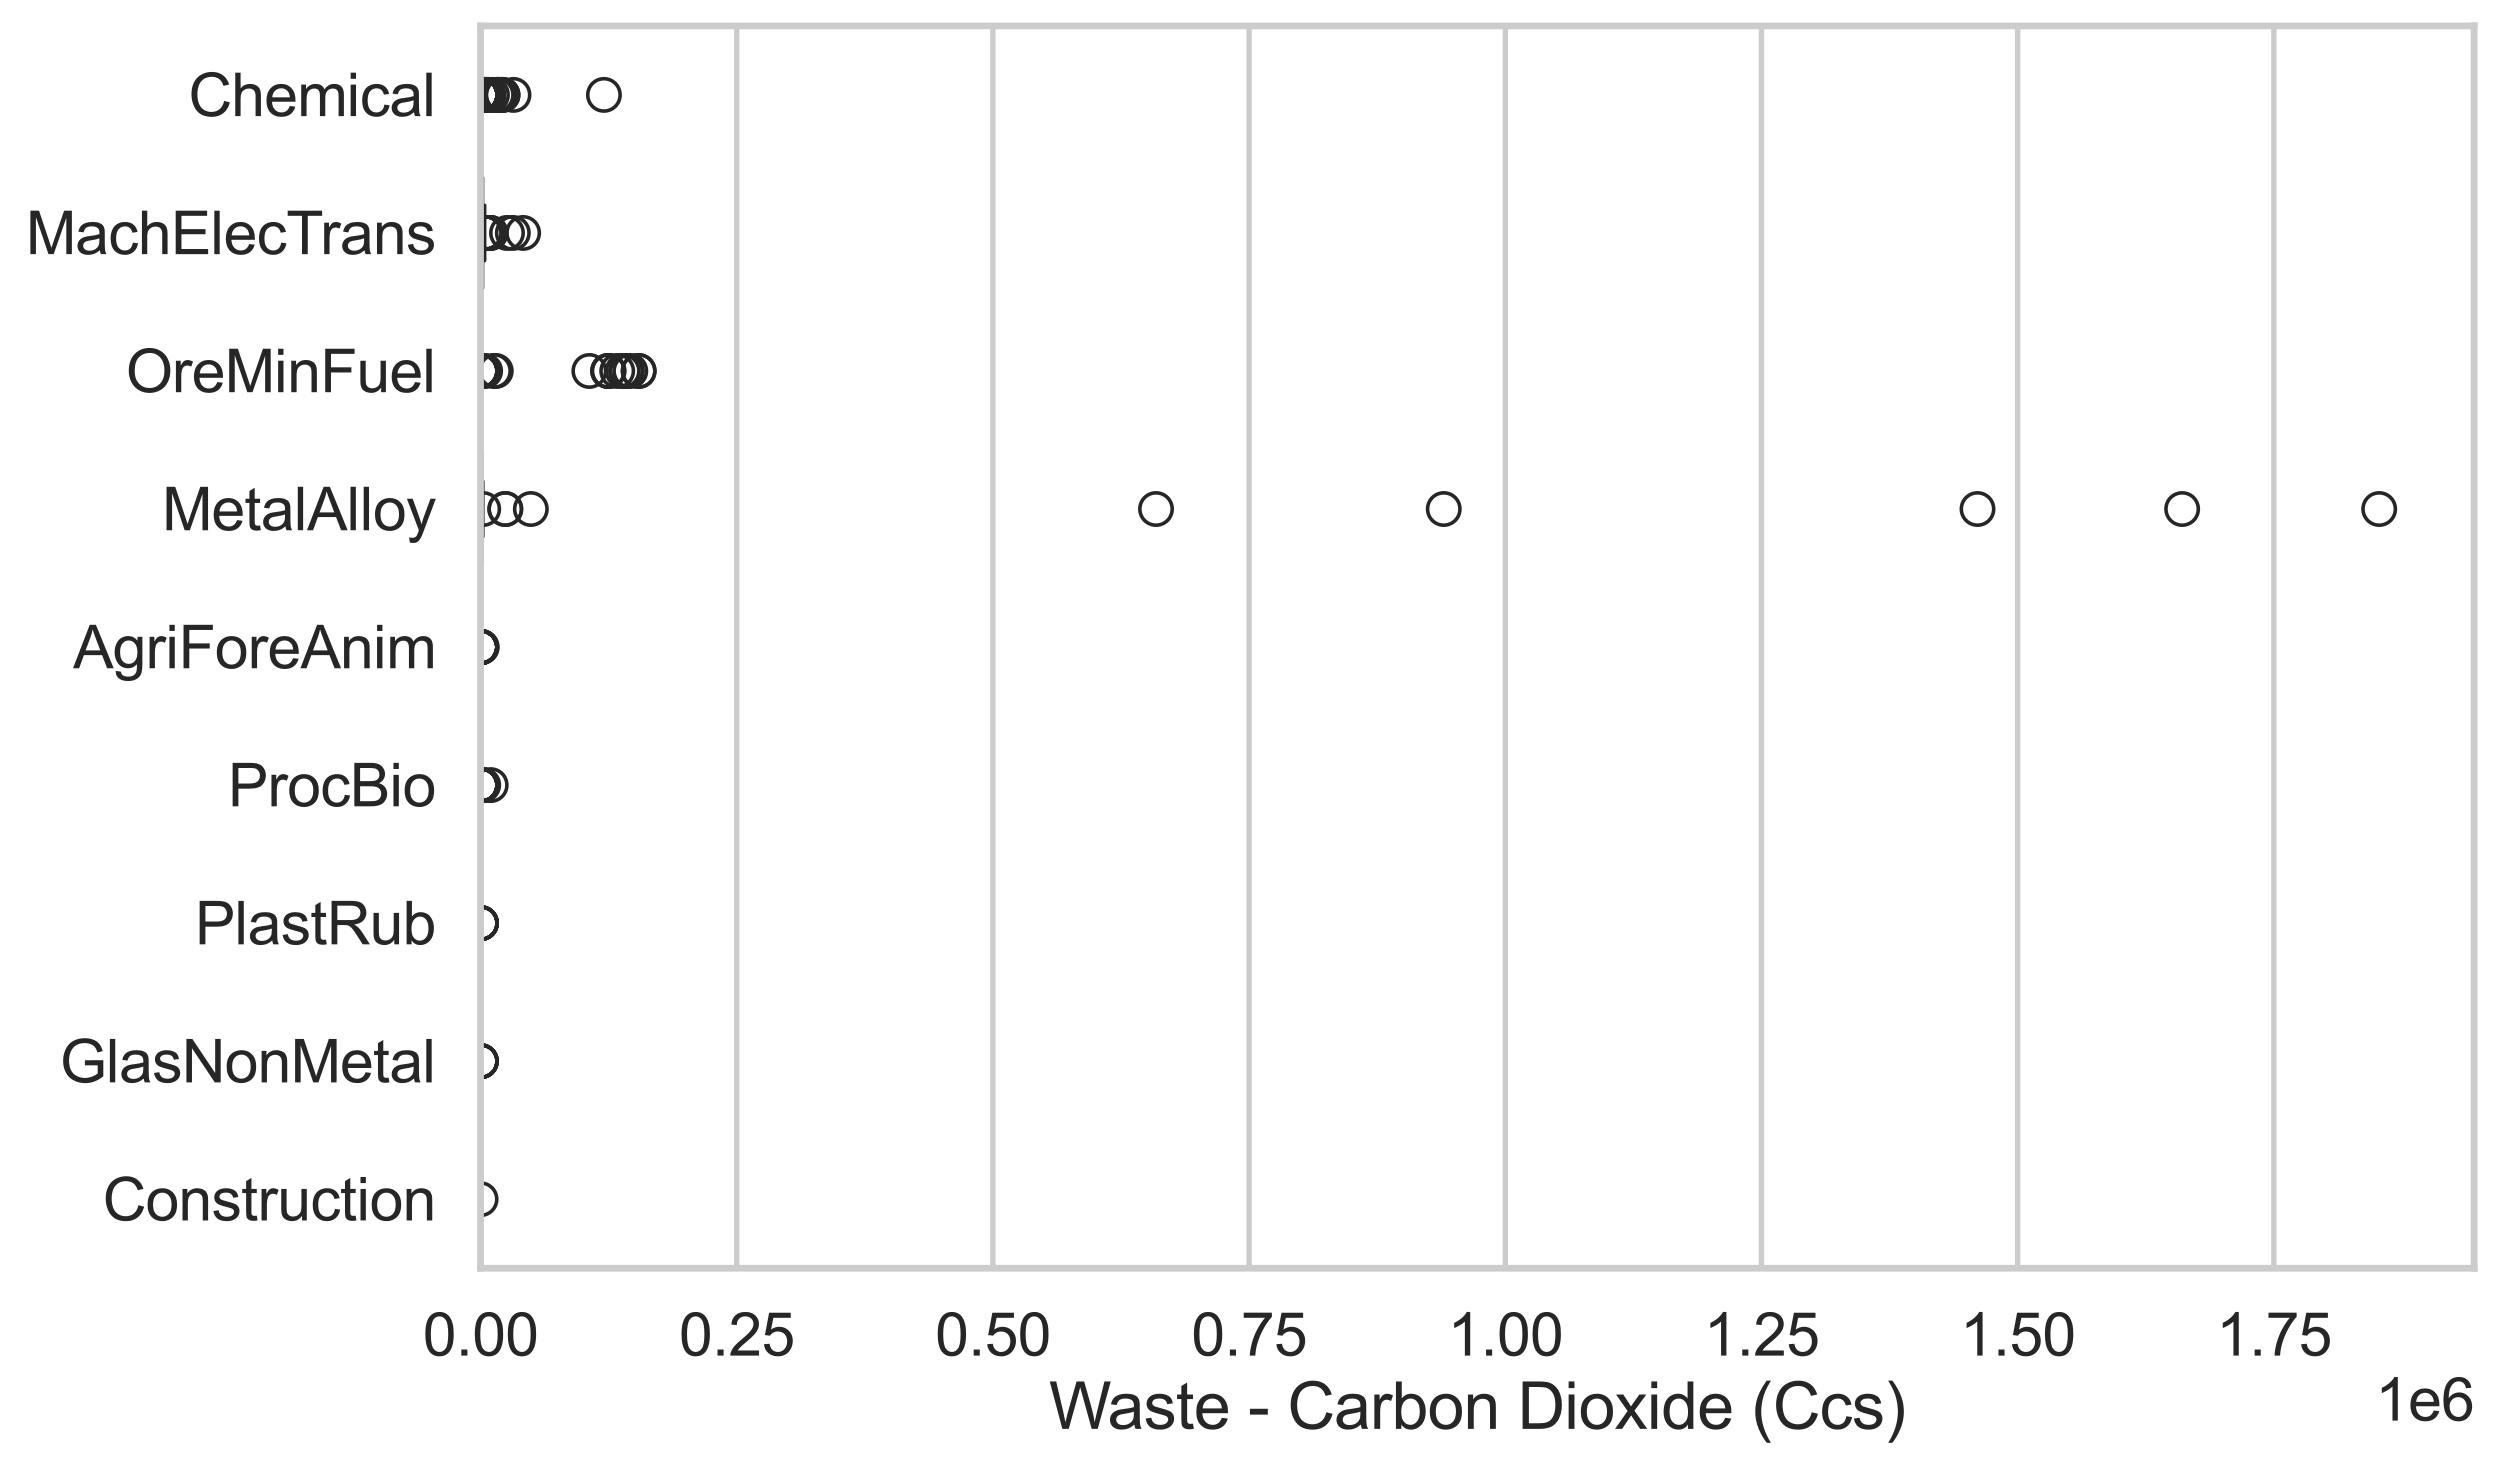 <?xml version="1.0" encoding="utf-8" standalone="no"?>
<!DOCTYPE svg PUBLIC "-//W3C//DTD SVG 1.1//EN"
  "http://www.w3.org/Graphics/SVG/1.1/DTD/svg11.dtd">
<svg xmlns:xlink="http://www.w3.org/1999/xlink" width="695.577pt" height="408.542pt" viewBox="0 0 695.577 408.542" xmlns="http://www.w3.org/2000/svg" version="1.1">
 <defs>
  <style type="text/css">*{stroke-linejoin: round; stroke-linecap: butt}</style>
 </defs>
 <g id="figure_1">
  <g id="patch_1">
   <path d="M 0 408.542 
L 695.577 408.542 
L 695.577 0 
L 0 0 
z
" style="fill: #ffffff"/>
  </g>
  <g id="axes_1">
   <g id="patch_2">
    <path d="M 133.697 352.86 
L 688.377 352.86 
L 688.377 7.2 
L 133.697 7.2 
z
" style="fill: #ffffff"/>
   </g>
   <g id="matplotlib.axis_1">
    <g id="xtick_1">
     <g id="line2d_1">
      <path d="M 133.697 352.86 
L 133.697 7.2 
" clip-path="url(#p135b24ca54)" style="fill: none; stroke: #cccccc; stroke-width: 1.5; stroke-linecap: round"/>
     </g>
     <g id="text_1">
      <!-- 0.00 -->
      <g style="fill: #262626" transform="translate(117.642 377.17) scale(0.165 -0.165)">
       <defs>
        <path id="ArialMT-30" d="M 266 2259 
Q 266 3072 433 3567 
Q 600 4063 929 4331 
Q 1259 4600 1759 4600 
Q 2128 4600 2406 4451 
Q 2684 4303 2865 4023 
Q 3047 3744 3150 3342 
Q 3253 2941 3253 2259 
Q 3253 1453 3087 958 
Q 2922 463 2592 192 
Q 2263 -78 1759 -78 
Q 1097 -78 719 397 
Q 266 969 266 2259 
z
M 844 2259 
Q 844 1131 1108 757 
Q 1372 384 1759 384 
Q 2147 384 2411 759 
Q 2675 1134 2675 2259 
Q 2675 3391 2411 3762 
Q 2147 4134 1753 4134 
Q 1366 4134 1134 3806 
Q 844 3388 844 2259 
z
" transform="scale(0.016)"/>
        <path id="ArialMT-2e" d="M 581 0 
L 581 641 
L 1222 641 
L 1222 0 
L 581 0 
z
" transform="scale(0.016)"/>
       </defs>
       <use xlink:href="#ArialMT-30"/>
       <use xlink:href="#ArialMT-2e" transform="translate(55.615 0)"/>
       <use xlink:href="#ArialMT-30" transform="translate(83.398 0)"/>
       <use xlink:href="#ArialMT-30" transform="translate(139.014 0)"/>
      </g>
     </g>
    </g>
    <g id="xtick_2">
     <g id="line2d_2">
      <path d="M 204.977 352.86 
L 204.977 7.2 
" clip-path="url(#p135b24ca54)" style="fill: none; stroke: #cccccc; stroke-width: 1.5; stroke-linecap: round"/>
     </g>
     <g id="text_2">
      <!-- 0.25 -->
      <g style="fill: #262626" transform="translate(188.922 377.17) scale(0.165 -0.165)">
       <defs>
        <path id="ArialMT-32" d="M 3222 541 
L 3222 0 
L 194 0 
Q 188 203 259 391 
Q 375 700 629 1000 
Q 884 1300 1366 1694 
Q 2113 2306 2375 2664 
Q 2638 3022 2638 3341 
Q 2638 3675 2398 3904 
Q 2159 4134 1775 4134 
Q 1369 4134 1125 3890 
Q 881 3647 878 3216 
L 300 3275 
Q 359 3922 746 4261 
Q 1134 4600 1788 4600 
Q 2447 4600 2831 4234 
Q 3216 3869 3216 3328 
Q 3216 3053 3103 2787 
Q 2991 2522 2730 2228 
Q 2469 1934 1863 1422 
Q 1356 997 1212 845 
Q 1069 694 975 541 
L 3222 541 
z
" transform="scale(0.016)"/>
        <path id="ArialMT-35" d="M 266 1200 
L 856 1250 
Q 922 819 1161 601 
Q 1400 384 1738 384 
Q 2144 384 2425 690 
Q 2706 997 2706 1503 
Q 2706 1984 2436 2262 
Q 2166 2541 1728 2541 
Q 1456 2541 1237 2417 
Q 1019 2294 894 2097 
L 366 2166 
L 809 4519 
L 3088 4519 
L 3088 3981 
L 1259 3981 
L 1013 2750 
Q 1425 3038 1878 3038 
Q 2478 3038 2890 2622 
Q 3303 2206 3303 1553 
Q 3303 931 2941 478 
Q 2500 -78 1738 -78 
Q 1113 -78 717 272 
Q 322 622 266 1200 
z
" transform="scale(0.016)"/>
       </defs>
       <use xlink:href="#ArialMT-30"/>
       <use xlink:href="#ArialMT-2e" transform="translate(55.615 0)"/>
       <use xlink:href="#ArialMT-32" transform="translate(83.398 0)"/>
       <use xlink:href="#ArialMT-35" transform="translate(139.014 0)"/>
      </g>
     </g>
    </g>
    <g id="xtick_3">
     <g id="line2d_3">
      <path d="M 276.258 352.86 
L 276.258 7.2 
" clip-path="url(#p135b24ca54)" style="fill: none; stroke: #cccccc; stroke-width: 1.5; stroke-linecap: round"/>
     </g>
     <g id="text_3">
      <!-- 0.50 -->
      <g style="fill: #262626" transform="translate(260.202 377.17) scale(0.165 -0.165)">
       <use xlink:href="#ArialMT-30"/>
       <use xlink:href="#ArialMT-2e" transform="translate(55.615 0)"/>
       <use xlink:href="#ArialMT-35" transform="translate(83.398 0)"/>
       <use xlink:href="#ArialMT-30" transform="translate(139.014 0)"/>
      </g>
     </g>
    </g>
    <g id="xtick_4">
     <g id="line2d_4">
      <path d="M 347.538 352.86 
L 347.538 7.2 
" clip-path="url(#p135b24ca54)" style="fill: none; stroke: #cccccc; stroke-width: 1.5; stroke-linecap: round"/>
     </g>
     <g id="text_4">
      <!-- 0.75 -->
      <g style="fill: #262626" transform="translate(331.483 377.17) scale(0.165 -0.165)">
       <defs>
        <path id="ArialMT-37" d="M 303 3981 
L 303 4522 
L 3269 4522 
L 3269 4084 
Q 2831 3619 2401 2847 
Q 1972 2075 1738 1259 
Q 1569 684 1522 0 
L 944 0 
Q 953 541 1156 1306 
Q 1359 2072 1739 2783 
Q 2119 3494 2547 3981 
L 303 3981 
z
" transform="scale(0.016)"/>
       </defs>
       <use xlink:href="#ArialMT-30"/>
       <use xlink:href="#ArialMT-2e" transform="translate(55.615 0)"/>
       <use xlink:href="#ArialMT-37" transform="translate(83.398 0)"/>
       <use xlink:href="#ArialMT-35" transform="translate(139.014 0)"/>
      </g>
     </g>
    </g>
    <g id="xtick_5">
     <g id="line2d_5">
      <path d="M 418.818 352.86 
L 418.818 7.2 
" clip-path="url(#p135b24ca54)" style="fill: none; stroke: #cccccc; stroke-width: 1.5; stroke-linecap: round"/>
     </g>
     <g id="text_5">
      <!-- 1.00 -->
      <g style="fill: #262626" transform="translate(402.763 377.17) scale(0.165 -0.165)">
       <defs>
        <path id="ArialMT-31" d="M 2384 0 
L 1822 0 
L 1822 3584 
Q 1619 3391 1289 3197 
Q 959 3003 697 2906 
L 697 3450 
Q 1169 3672 1522 3987 
Q 1875 4303 2022 4600 
L 2384 4600 
L 2384 0 
z
" transform="scale(0.016)"/>
       </defs>
       <use xlink:href="#ArialMT-31"/>
       <use xlink:href="#ArialMT-2e" transform="translate(55.615 0)"/>
       <use xlink:href="#ArialMT-30" transform="translate(83.398 0)"/>
       <use xlink:href="#ArialMT-30" transform="translate(139.014 0)"/>
      </g>
     </g>
    </g>
    <g id="xtick_6">
     <g id="line2d_6">
      <path d="M 490.099 352.86 
L 490.099 7.2 
" clip-path="url(#p135b24ca54)" style="fill: none; stroke: #cccccc; stroke-width: 1.5; stroke-linecap: round"/>
     </g>
     <g id="text_6">
      <!-- 1.25 -->
      <g style="fill: #262626" transform="translate(474.043 377.17) scale(0.165 -0.165)">
       <use xlink:href="#ArialMT-31"/>
       <use xlink:href="#ArialMT-2e" transform="translate(55.615 0)"/>
       <use xlink:href="#ArialMT-32" transform="translate(83.398 0)"/>
       <use xlink:href="#ArialMT-35" transform="translate(139.014 0)"/>
      </g>
     </g>
    </g>
    <g id="xtick_7">
     <g id="line2d_7">
      <path d="M 561.379 352.86 
L 561.379 7.2 
" clip-path="url(#p135b24ca54)" style="fill: none; stroke: #cccccc; stroke-width: 1.5; stroke-linecap: round"/>
     </g>
     <g id="text_7">
      <!-- 1.50 -->
      <g style="fill: #262626" transform="translate(545.324 377.17) scale(0.165 -0.165)">
       <use xlink:href="#ArialMT-31"/>
       <use xlink:href="#ArialMT-2e" transform="translate(55.615 0)"/>
       <use xlink:href="#ArialMT-35" transform="translate(83.398 0)"/>
       <use xlink:href="#ArialMT-30" transform="translate(139.014 0)"/>
      </g>
     </g>
    </g>
    <g id="xtick_8">
     <g id="line2d_8">
      <path d="M 632.659 352.86 
L 632.659 7.2 
" clip-path="url(#p135b24ca54)" style="fill: none; stroke: #cccccc; stroke-width: 1.5; stroke-linecap: round"/>
     </g>
     <g id="text_8">
      <!-- 1.75 -->
      <g style="fill: #262626" transform="translate(616.604 377.17) scale(0.165 -0.165)">
       <use xlink:href="#ArialMT-31"/>
       <use xlink:href="#ArialMT-2e" transform="translate(55.615 0)"/>
       <use xlink:href="#ArialMT-37" transform="translate(83.398 0)"/>
       <use xlink:href="#ArialMT-35" transform="translate(139.014 0)"/>
      </g>
     </g>
    </g>
    <g id="text_9">
     <!-- Waste - Carbon Dioxide (Ccs) -->
     <g style="fill: #262626" transform="translate(291.849 397.553) scale(0.18 -0.18)">
      <defs>
       <path id="ArialMT-57" d="M 1294 0 
L 78 4581 
L 700 4581 
L 1397 1578 
Q 1509 1106 1591 641 
Q 1766 1375 1797 1488 
L 2669 4581 
L 3400 4581 
L 4056 2263 
Q 4303 1400 4413 641 
Q 4500 1075 4641 1638 
L 5359 4581 
L 5969 4581 
L 4713 0 
L 4128 0 
L 3163 3491 
Q 3041 3928 3019 4028 
Q 2947 3713 2884 3491 
L 1913 0 
L 1294 0 
z
" transform="scale(0.016)"/>
       <path id="ArialMT-61" d="M 2588 409 
Q 2275 144 1986 34 
Q 1697 -75 1366 -75 
Q 819 -75 525 192 
Q 231 459 231 875 
Q 231 1119 342 1320 
Q 453 1522 633 1644 
Q 813 1766 1038 1828 
Q 1203 1872 1538 1913 
Q 2219 1994 2541 2106 
Q 2544 2222 2544 2253 
Q 2544 2597 2384 2738 
Q 2169 2928 1744 2928 
Q 1347 2928 1158 2789 
Q 969 2650 878 2297 
L 328 2372 
Q 403 2725 575 2942 
Q 747 3159 1072 3276 
Q 1397 3394 1825 3394 
Q 2250 3394 2515 3294 
Q 2781 3194 2906 3042 
Q 3031 2891 3081 2659 
Q 3109 2516 3109 2141 
L 3109 1391 
Q 3109 606 3145 398 
Q 3181 191 3288 0 
L 2700 0 
Q 2613 175 2588 409 
z
M 2541 1666 
Q 2234 1541 1622 1453 
Q 1275 1403 1131 1340 
Q 988 1278 909 1158 
Q 831 1038 831 891 
Q 831 666 1001 516 
Q 1172 366 1500 366 
Q 1825 366 2078 508 
Q 2331 650 2450 897 
Q 2541 1088 2541 1459 
L 2541 1666 
z
" transform="scale(0.016)"/>
       <path id="ArialMT-73" d="M 197 991 
L 753 1078 
Q 800 744 1014 566 
Q 1228 388 1613 388 
Q 2000 388 2187 545 
Q 2375 703 2375 916 
Q 2375 1106 2209 1216 
Q 2094 1291 1634 1406 
Q 1016 1563 777 1677 
Q 538 1791 414 1992 
Q 291 2194 291 2438 
Q 291 2659 392 2848 
Q 494 3038 669 3163 
Q 800 3259 1026 3326 
Q 1253 3394 1513 3394 
Q 1903 3394 2198 3281 
Q 2494 3169 2634 2976 
Q 2775 2784 2828 2463 
L 2278 2388 
Q 2241 2644 2061 2787 
Q 1881 2931 1553 2931 
Q 1166 2931 1000 2803 
Q 834 2675 834 2503 
Q 834 2394 903 2306 
Q 972 2216 1119 2156 
Q 1203 2125 1616 2013 
Q 2213 1853 2448 1751 
Q 2684 1650 2818 1456 
Q 2953 1263 2953 975 
Q 2953 694 2789 445 
Q 2625 197 2315 61 
Q 2006 -75 1616 -75 
Q 969 -75 630 194 
Q 291 463 197 991 
z
" transform="scale(0.016)"/>
       <path id="ArialMT-74" d="M 1650 503 
L 1731 6 
Q 1494 -44 1306 -44 
Q 1000 -44 831 53 
Q 663 150 594 308 
Q 525 466 525 972 
L 525 2881 
L 113 2881 
L 113 3319 
L 525 3319 
L 525 4141 
L 1084 4478 
L 1084 3319 
L 1650 3319 
L 1650 2881 
L 1084 2881 
L 1084 941 
Q 1084 700 1114 631 
Q 1144 563 1211 522 
Q 1278 481 1403 481 
Q 1497 481 1650 503 
z
" transform="scale(0.016)"/>
       <path id="ArialMT-65" d="M 2694 1069 
L 3275 997 
Q 3138 488 2766 206 
Q 2394 -75 1816 -75 
Q 1088 -75 661 373 
Q 234 822 234 1631 
Q 234 2469 665 2931 
Q 1097 3394 1784 3394 
Q 2450 3394 2872 2941 
Q 3294 2488 3294 1666 
Q 3294 1616 3291 1516 
L 816 1516 
Q 847 969 1125 678 
Q 1403 388 1819 388 
Q 2128 388 2347 550 
Q 2566 713 2694 1069 
z
M 847 1978 
L 2700 1978 
Q 2663 2397 2488 2606 
Q 2219 2931 1791 2931 
Q 1403 2931 1139 2672 
Q 875 2413 847 1978 
z
" transform="scale(0.016)"/>
       <path id="ArialMT-20" transform="scale(0.016)"/>
       <path id="ArialMT-2d" d="M 203 1375 
L 203 1941 
L 1931 1941 
L 1931 1375 
L 203 1375 
z
" transform="scale(0.016)"/>
       <path id="ArialMT-43" d="M 3763 1606 
L 4369 1453 
Q 4178 706 3683 314 
Q 3188 -78 2472 -78 
Q 1731 -78 1267 223 
Q 803 525 561 1097 
Q 319 1669 319 2325 
Q 319 3041 592 3573 
Q 866 4106 1370 4382 
Q 1875 4659 2481 4659 
Q 3169 4659 3637 4309 
Q 4106 3959 4291 3325 
L 3694 3184 
Q 3534 3684 3231 3912 
Q 2928 4141 2469 4141 
Q 1941 4141 1586 3887 
Q 1231 3634 1087 3207 
Q 944 2781 944 2328 
Q 944 1744 1114 1308 
Q 1284 872 1643 656 
Q 2003 441 2422 441 
Q 2931 441 3284 734 
Q 3638 1028 3763 1606 
z
" transform="scale(0.016)"/>
       <path id="ArialMT-72" d="M 416 0 
L 416 3319 
L 922 3319 
L 922 2816 
Q 1116 3169 1280 3281 
Q 1444 3394 1641 3394 
Q 1925 3394 2219 3213 
L 2025 2691 
Q 1819 2813 1613 2813 
Q 1428 2813 1281 2702 
Q 1134 2591 1072 2394 
Q 978 2094 978 1738 
L 978 0 
L 416 0 
z
" transform="scale(0.016)"/>
       <path id="ArialMT-62" d="M 941 0 
L 419 0 
L 419 4581 
L 981 4581 
L 981 2947 
Q 1338 3394 1891 3394 
Q 2197 3394 2470 3270 
Q 2744 3147 2920 2923 
Q 3097 2700 3197 2384 
Q 3297 2069 3297 1709 
Q 3297 856 2875 390 
Q 2453 -75 1863 -75 
Q 1275 -75 941 416 
L 941 0 
z
M 934 1684 
Q 934 1088 1097 822 
Q 1363 388 1816 388 
Q 2184 388 2453 708 
Q 2722 1028 2722 1663 
Q 2722 2313 2464 2622 
Q 2206 2931 1841 2931 
Q 1472 2931 1203 2611 
Q 934 2291 934 1684 
z
" transform="scale(0.016)"/>
       <path id="ArialMT-6f" d="M 213 1659 
Q 213 2581 725 3025 
Q 1153 3394 1769 3394 
Q 2453 3394 2887 2945 
Q 3322 2497 3322 1706 
Q 3322 1066 3130 698 
Q 2938 331 2570 128 
Q 2203 -75 1769 -75 
Q 1072 -75 642 372 
Q 213 819 213 1659 
z
M 791 1659 
Q 791 1022 1069 705 
Q 1347 388 1769 388 
Q 2188 388 2466 706 
Q 2744 1025 2744 1678 
Q 2744 2294 2464 2611 
Q 2184 2928 1769 2928 
Q 1347 2928 1069 2612 
Q 791 2297 791 1659 
z
" transform="scale(0.016)"/>
       <path id="ArialMT-6e" d="M 422 0 
L 422 3319 
L 928 3319 
L 928 2847 
Q 1294 3394 1984 3394 
Q 2284 3394 2536 3286 
Q 2788 3178 2913 3003 
Q 3038 2828 3088 2588 
Q 3119 2431 3119 2041 
L 3119 0 
L 2556 0 
L 2556 2019 
Q 2556 2363 2490 2533 
Q 2425 2703 2258 2804 
Q 2091 2906 1866 2906 
Q 1506 2906 1245 2678 
Q 984 2450 984 1813 
L 984 0 
L 422 0 
z
" transform="scale(0.016)"/>
       <path id="ArialMT-44" d="M 494 0 
L 494 4581 
L 2072 4581 
Q 2606 4581 2888 4516 
Q 3281 4425 3559 4188 
Q 3922 3881 4101 3404 
Q 4281 2928 4281 2316 
Q 4281 1794 4159 1391 
Q 4038 988 3847 723 
Q 3656 459 3429 307 
Q 3203 156 2883 78 
Q 2563 0 2147 0 
L 494 0 
z
M 1100 541 
L 2078 541 
Q 2531 541 2789 625 
Q 3047 709 3200 863 
Q 3416 1078 3536 1442 
Q 3656 1806 3656 2325 
Q 3656 3044 3420 3430 
Q 3184 3816 2847 3947 
Q 2603 4041 2063 4041 
L 1100 4041 
L 1100 541 
z
" transform="scale(0.016)"/>
       <path id="ArialMT-69" d="M 425 3934 
L 425 4581 
L 988 4581 
L 988 3934 
L 425 3934 
z
M 425 0 
L 425 3319 
L 988 3319 
L 988 0 
L 425 0 
z
" transform="scale(0.016)"/>
       <path id="ArialMT-78" d="M 47 0 
L 1259 1725 
L 138 3319 
L 841 3319 
L 1350 2541 
Q 1494 2319 1581 2169 
Q 1719 2375 1834 2534 
L 2394 3319 
L 3066 3319 
L 1919 1756 
L 3153 0 
L 2463 0 
L 1781 1031 
L 1600 1309 
L 728 0 
L 47 0 
z
" transform="scale(0.016)"/>
       <path id="ArialMT-64" d="M 2575 0 
L 2575 419 
Q 2259 -75 1647 -75 
Q 1250 -75 917 144 
Q 584 363 401 755 
Q 219 1147 219 1656 
Q 219 2153 384 2558 
Q 550 2963 881 3178 
Q 1213 3394 1622 3394 
Q 1922 3394 2156 3267 
Q 2391 3141 2538 2938 
L 2538 4581 
L 3097 4581 
L 3097 0 
L 2575 0 
z
M 797 1656 
Q 797 1019 1065 703 
Q 1334 388 1700 388 
Q 2069 388 2326 689 
Q 2584 991 2584 1609 
Q 2584 2291 2321 2609 
Q 2059 2928 1675 2928 
Q 1300 2928 1048 2622 
Q 797 2316 797 1656 
z
" transform="scale(0.016)"/>
       <path id="ArialMT-28" d="M 1497 -1347 
Q 1031 -759 709 28 
Q 388 816 388 1659 
Q 388 2403 628 3084 
Q 909 3875 1497 4659 
L 1900 4659 
Q 1522 4009 1400 3731 
Q 1209 3300 1100 2831 
Q 966 2247 966 1656 
Q 966 153 1900 -1347 
L 1497 -1347 
z
" transform="scale(0.016)"/>
       <path id="ArialMT-63" d="M 2588 1216 
L 3141 1144 
Q 3050 572 2676 248 
Q 2303 -75 1759 -75 
Q 1078 -75 664 370 
Q 250 816 250 1647 
Q 250 2184 428 2587 
Q 606 2991 970 3192 
Q 1334 3394 1763 3394 
Q 2303 3394 2647 3120 
Q 2991 2847 3088 2344 
L 2541 2259 
Q 2463 2594 2264 2762 
Q 2066 2931 1784 2931 
Q 1359 2931 1093 2626 
Q 828 2322 828 1663 
Q 828 994 1084 691 
Q 1341 388 1753 388 
Q 2084 388 2306 591 
Q 2528 794 2588 1216 
z
" transform="scale(0.016)"/>
       <path id="ArialMT-29" d="M 791 -1347 
L 388 -1347 
Q 1322 153 1322 1656 
Q 1322 2244 1188 2822 
Q 1081 3291 891 3722 
Q 769 4003 388 4659 
L 791 4659 
Q 1378 3875 1659 3084 
Q 1900 2403 1900 1659 
Q 1900 816 1576 28 
Q 1253 -759 791 -1347 
z
" transform="scale(0.016)"/>
      </defs>
      <use xlink:href="#ArialMT-57"/>
      <use xlink:href="#ArialMT-61" transform="translate(90.635 0)"/>
      <use xlink:href="#ArialMT-73" transform="translate(146.25 0)"/>
      <use xlink:href="#ArialMT-74" transform="translate(196.25 0)"/>
      <use xlink:href="#ArialMT-65" transform="translate(224.033 0)"/>
      <use xlink:href="#ArialMT-20" transform="translate(279.648 0)"/>
      <use xlink:href="#ArialMT-2d" transform="translate(307.432 0)"/>
      <use xlink:href="#ArialMT-20" transform="translate(340.732 0)"/>
      <use xlink:href="#ArialMT-43" transform="translate(368.516 0)"/>
      <use xlink:href="#ArialMT-61" transform="translate(440.732 0)"/>
      <use xlink:href="#ArialMT-72" transform="translate(496.348 0)"/>
      <use xlink:href="#ArialMT-62" transform="translate(529.648 0)"/>
      <use xlink:href="#ArialMT-6f" transform="translate(585.264 0)"/>
      <use xlink:href="#ArialMT-6e" transform="translate(640.879 0)"/>
      <use xlink:href="#ArialMT-20" transform="translate(696.494 0)"/>
      <use xlink:href="#ArialMT-44" transform="translate(724.277 0)"/>
      <use xlink:href="#ArialMT-69" transform="translate(796.494 0)"/>
      <use xlink:href="#ArialMT-6f" transform="translate(818.711 0)"/>
      <use xlink:href="#ArialMT-78" transform="translate(874.326 0)"/>
      <use xlink:href="#ArialMT-69" transform="translate(924.326 0)"/>
      <use xlink:href="#ArialMT-64" transform="translate(946.543 0)"/>
      <use xlink:href="#ArialMT-65" transform="translate(1002.158 0)"/>
      <use xlink:href="#ArialMT-20" transform="translate(1057.773 0)"/>
      <use xlink:href="#ArialMT-28" transform="translate(1085.557 0)"/>
      <use xlink:href="#ArialMT-43" transform="translate(1118.857 0)"/>
      <use xlink:href="#ArialMT-63" transform="translate(1191.074 0)"/>
      <use xlink:href="#ArialMT-73" transform="translate(1241.074 0)"/>
      <use xlink:href="#ArialMT-29" transform="translate(1291.074 0)"/>
     </g>
    </g>
    <g id="text_10">
     <!-- 1e6 -->
     <g style="fill: #262626" transform="translate(660.85 395.26) scale(0.165 -0.165)">
      <defs>
       <path id="ArialMT-36" d="M 3184 3459 
L 2625 3416 
Q 2550 3747 2413 3897 
Q 2184 4138 1850 4138 
Q 1581 4138 1378 3988 
Q 1113 3794 959 3422 
Q 806 3050 800 2363 
Q 1003 2672 1297 2822 
Q 1591 2972 1913 2972 
Q 2475 2972 2870 2558 
Q 3266 2144 3266 1488 
Q 3266 1056 3080 686 
Q 2894 316 2569 119 
Q 2244 -78 1831 -78 
Q 1128 -78 684 439 
Q 241 956 241 2144 
Q 241 3472 731 4075 
Q 1159 4600 1884 4600 
Q 2425 4600 2770 4297 
Q 3116 3994 3184 3459 
z
M 888 1484 
Q 888 1194 1011 928 
Q 1134 663 1356 523 
Q 1578 384 1822 384 
Q 2178 384 2434 671 
Q 2691 959 2691 1453 
Q 2691 1928 2437 2201 
Q 2184 2475 1800 2475 
Q 1419 2475 1153 2201 
Q 888 1928 888 1484 
z
" transform="scale(0.016)"/>
      </defs>
      <use xlink:href="#ArialMT-31"/>
      <use xlink:href="#ArialMT-65" transform="translate(55.615 0)"/>
      <use xlink:href="#ArialMT-36" transform="translate(111.23 0)"/>
     </g>
    </g>
   </g>
   <g id="matplotlib.axis_2">
    <g id="ytick_1">
     <g id="text_11">
      <!-- Chemical -->
      <g style="fill: #262626" transform="translate(52.428 32.309) scale(0.165 -0.165)">
       <defs>
        <path id="ArialMT-68" d="M 422 0 
L 422 4581 
L 984 4581 
L 984 2938 
Q 1378 3394 1978 3394 
Q 2347 3394 2619 3248 
Q 2891 3103 3008 2847 
Q 3125 2591 3125 2103 
L 3125 0 
L 2563 0 
L 2563 2103 
Q 2563 2525 2380 2717 
Q 2197 2909 1863 2909 
Q 1613 2909 1392 2779 
Q 1172 2650 1078 2428 
Q 984 2206 984 1816 
L 984 0 
L 422 0 
z
" transform="scale(0.016)"/>
        <path id="ArialMT-6d" d="M 422 0 
L 422 3319 
L 925 3319 
L 925 2853 
Q 1081 3097 1340 3245 
Q 1600 3394 1931 3394 
Q 2300 3394 2536 3241 
Q 2772 3088 2869 2813 
Q 3263 3394 3894 3394 
Q 4388 3394 4653 3120 
Q 4919 2847 4919 2278 
L 4919 0 
L 4359 0 
L 4359 2091 
Q 4359 2428 4304 2576 
Q 4250 2725 4106 2815 
Q 3963 2906 3769 2906 
Q 3419 2906 3187 2673 
Q 2956 2441 2956 1928 
L 2956 0 
L 2394 0 
L 2394 2156 
Q 2394 2531 2256 2718 
Q 2119 2906 1806 2906 
Q 1569 2906 1367 2781 
Q 1166 2656 1075 2415 
Q 984 2175 984 1722 
L 984 0 
L 422 0 
z
" transform="scale(0.016)"/>
        <path id="ArialMT-6c" d="M 409 0 
L 409 4581 
L 972 4581 
L 972 0 
L 409 0 
z
" transform="scale(0.016)"/>
       </defs>
       <use xlink:href="#ArialMT-43"/>
       <use xlink:href="#ArialMT-68" transform="translate(72.217 0)"/>
       <use xlink:href="#ArialMT-65" transform="translate(127.832 0)"/>
       <use xlink:href="#ArialMT-6d" transform="translate(183.447 0)"/>
       <use xlink:href="#ArialMT-69" transform="translate(266.748 0)"/>
       <use xlink:href="#ArialMT-63" transform="translate(288.965 0)"/>
       <use xlink:href="#ArialMT-61" transform="translate(338.965 0)"/>
       <use xlink:href="#ArialMT-6c" transform="translate(394.58 0)"/>
      </g>
     </g>
    </g>
    <g id="ytick_2">
     <g id="text_12">
      <!-- MachElecTrans -->
      <g style="fill: #262626" transform="translate(7.2 70.715) scale(0.165 -0.165)">
       <defs>
        <path id="ArialMT-4d" d="M 475 0 
L 475 4581 
L 1388 4581 
L 2472 1338 
Q 2622 884 2691 659 
Q 2769 909 2934 1394 
L 4031 4581 
L 4847 4581 
L 4847 0 
L 4263 0 
L 4263 3834 
L 2931 0 
L 2384 0 
L 1059 3900 
L 1059 0 
L 475 0 
z
" transform="scale(0.016)"/>
        <path id="ArialMT-45" d="M 506 0 
L 506 4581 
L 3819 4581 
L 3819 4041 
L 1113 4041 
L 1113 2638 
L 3647 2638 
L 3647 2100 
L 1113 2100 
L 1113 541 
L 3925 541 
L 3925 0 
L 506 0 
z
" transform="scale(0.016)"/>
        <path id="ArialMT-54" d="M 1659 0 
L 1659 4041 
L 150 4041 
L 150 4581 
L 3781 4581 
L 3781 4041 
L 2266 4041 
L 2266 0 
L 1659 0 
z
" transform="scale(0.016)"/>
       </defs>
       <use xlink:href="#ArialMT-4d"/>
       <use xlink:href="#ArialMT-61" transform="translate(83.301 0)"/>
       <use xlink:href="#ArialMT-63" transform="translate(138.916 0)"/>
       <use xlink:href="#ArialMT-68" transform="translate(188.916 0)"/>
       <use xlink:href="#ArialMT-45" transform="translate(244.531 0)"/>
       <use xlink:href="#ArialMT-6c" transform="translate(311.23 0)"/>
       <use xlink:href="#ArialMT-65" transform="translate(333.447 0)"/>
       <use xlink:href="#ArialMT-63" transform="translate(389.062 0)"/>
       <use xlink:href="#ArialMT-54" transform="translate(439.062 0)"/>
       <use xlink:href="#ArialMT-72" transform="translate(496.396 0)"/>
       <use xlink:href="#ArialMT-61" transform="translate(529.697 0)"/>
       <use xlink:href="#ArialMT-6e" transform="translate(585.312 0)"/>
       <use xlink:href="#ArialMT-73" transform="translate(640.928 0)"/>
      </g>
     </g>
    </g>
    <g id="ytick_3">
     <g id="text_13">
      <!-- OreMinFuel -->
      <g style="fill: #262626" transform="translate(35.013 109.122) scale(0.165 -0.165)">
       <defs>
        <path id="ArialMT-4f" d="M 309 2231 
Q 309 3372 921 4017 
Q 1534 4663 2503 4663 
Q 3138 4663 3647 4359 
Q 4156 4056 4423 3514 
Q 4691 2972 4691 2284 
Q 4691 1588 4409 1038 
Q 4128 488 3612 205 
Q 3097 -78 2500 -78 
Q 1853 -78 1343 234 
Q 834 547 571 1087 
Q 309 1628 309 2231 
z
M 934 2222 
Q 934 1394 1379 917 
Q 1825 441 2497 441 
Q 3181 441 3623 922 
Q 4066 1403 4066 2288 
Q 4066 2847 3877 3264 
Q 3688 3681 3323 3911 
Q 2959 4141 2506 4141 
Q 1863 4141 1398 3698 
Q 934 3256 934 2222 
z
" transform="scale(0.016)"/>
        <path id="ArialMT-46" d="M 525 0 
L 525 4581 
L 3616 4581 
L 3616 4041 
L 1131 4041 
L 1131 2622 
L 3281 2622 
L 3281 2081 
L 1131 2081 
L 1131 0 
L 525 0 
z
" transform="scale(0.016)"/>
        <path id="ArialMT-75" d="M 2597 0 
L 2597 488 
Q 2209 -75 1544 -75 
Q 1250 -75 995 37 
Q 741 150 617 320 
Q 494 491 444 738 
Q 409 903 409 1263 
L 409 3319 
L 972 3319 
L 972 1478 
Q 972 1038 1006 884 
Q 1059 663 1231 536 
Q 1403 409 1656 409 
Q 1909 409 2131 539 
Q 2353 669 2445 892 
Q 2538 1116 2538 1541 
L 2538 3319 
L 3100 3319 
L 3100 0 
L 2597 0 
z
" transform="scale(0.016)"/>
       </defs>
       <use xlink:href="#ArialMT-4f"/>
       <use xlink:href="#ArialMT-72" transform="translate(77.783 0)"/>
       <use xlink:href="#ArialMT-65" transform="translate(111.084 0)"/>
       <use xlink:href="#ArialMT-4d" transform="translate(166.699 0)"/>
       <use xlink:href="#ArialMT-69" transform="translate(250 0)"/>
       <use xlink:href="#ArialMT-6e" transform="translate(272.217 0)"/>
       <use xlink:href="#ArialMT-46" transform="translate(327.832 0)"/>
       <use xlink:href="#ArialMT-75" transform="translate(388.916 0)"/>
       <use xlink:href="#ArialMT-65" transform="translate(444.531 0)"/>
       <use xlink:href="#ArialMT-6c" transform="translate(500.146 0)"/>
      </g>
     </g>
    </g>
    <g id="ytick_4">
     <g id="text_14">
      <!-- MetalAlloy -->
      <g style="fill: #262626" transform="translate(45.088 147.529) scale(0.165 -0.165)">
       <defs>
        <path id="ArialMT-41" d="M -9 0 
L 1750 4581 
L 2403 4581 
L 4278 0 
L 3588 0 
L 3053 1388 
L 1138 1388 
L 634 0 
L -9 0 
z
M 1313 1881 
L 2866 1881 
L 2388 3150 
Q 2169 3728 2063 4100 
Q 1975 3659 1816 3225 
L 1313 1881 
z
" transform="scale(0.016)"/>
        <path id="ArialMT-79" d="M 397 -1278 
L 334 -750 
Q 519 -800 656 -800 
Q 844 -800 956 -737 
Q 1069 -675 1141 -563 
Q 1194 -478 1313 -144 
Q 1328 -97 1363 -6 
L 103 3319 
L 709 3319 
L 1400 1397 
Q 1534 1031 1641 628 
Q 1738 1016 1872 1384 
L 2581 3319 
L 3144 3319 
L 1881 -56 
Q 1678 -603 1566 -809 
Q 1416 -1088 1222 -1217 
Q 1028 -1347 759 -1347 
Q 597 -1347 397 -1278 
z
" transform="scale(0.016)"/>
       </defs>
       <use xlink:href="#ArialMT-4d"/>
       <use xlink:href="#ArialMT-65" transform="translate(83.301 0)"/>
       <use xlink:href="#ArialMT-74" transform="translate(138.916 0)"/>
       <use xlink:href="#ArialMT-61" transform="translate(166.699 0)"/>
       <use xlink:href="#ArialMT-6c" transform="translate(222.314 0)"/>
       <use xlink:href="#ArialMT-41" transform="translate(244.531 0)"/>
       <use xlink:href="#ArialMT-6c" transform="translate(311.23 0)"/>
       <use xlink:href="#ArialMT-6c" transform="translate(333.447 0)"/>
       <use xlink:href="#ArialMT-6f" transform="translate(355.664 0)"/>
       <use xlink:href="#ArialMT-79" transform="translate(411.279 0)"/>
      </g>
     </g>
    </g>
    <g id="ytick_5">
     <g id="text_15">
      <!-- AgriForeAnim -->
      <g style="fill: #262626" transform="translate(20.341 185.935) scale(0.165 -0.165)">
       <defs>
        <path id="ArialMT-67" d="M 319 -275 
L 866 -356 
Q 900 -609 1056 -725 
Q 1266 -881 1628 -881 
Q 2019 -881 2231 -725 
Q 2444 -569 2519 -288 
Q 2563 -116 2559 434 
Q 2191 0 1641 0 
Q 956 0 581 494 
Q 206 988 206 1678 
Q 206 2153 378 2554 
Q 550 2956 876 3175 
Q 1203 3394 1644 3394 
Q 2231 3394 2613 2919 
L 2613 3319 
L 3131 3319 
L 3131 450 
Q 3131 -325 2973 -648 
Q 2816 -972 2473 -1159 
Q 2131 -1347 1631 -1347 
Q 1038 -1347 672 -1080 
Q 306 -813 319 -275 
z
M 784 1719 
Q 784 1066 1043 766 
Q 1303 466 1694 466 
Q 2081 466 2343 764 
Q 2606 1063 2606 1700 
Q 2606 2309 2336 2618 
Q 2066 2928 1684 2928 
Q 1309 2928 1046 2623 
Q 784 2319 784 1719 
z
" transform="scale(0.016)"/>
       </defs>
       <use xlink:href="#ArialMT-41"/>
       <use xlink:href="#ArialMT-67" transform="translate(66.699 0)"/>
       <use xlink:href="#ArialMT-72" transform="translate(122.314 0)"/>
       <use xlink:href="#ArialMT-69" transform="translate(155.615 0)"/>
       <use xlink:href="#ArialMT-46" transform="translate(177.832 0)"/>
       <use xlink:href="#ArialMT-6f" transform="translate(238.916 0)"/>
       <use xlink:href="#ArialMT-72" transform="translate(294.531 0)"/>
       <use xlink:href="#ArialMT-65" transform="translate(327.832 0)"/>
       <use xlink:href="#ArialMT-41" transform="translate(383.447 0)"/>
       <use xlink:href="#ArialMT-6e" transform="translate(450.146 0)"/>
       <use xlink:href="#ArialMT-69" transform="translate(505.762 0)"/>
       <use xlink:href="#ArialMT-6d" transform="translate(527.979 0)"/>
      </g>
     </g>
    </g>
    <g id="ytick_6">
     <g id="text_16">
      <!-- ProcBio -->
      <g style="fill: #262626" transform="translate(63.424 224.342) scale(0.165 -0.165)">
       <defs>
        <path id="ArialMT-50" d="M 494 0 
L 494 4581 
L 2222 4581 
Q 2678 4581 2919 4538 
Q 3256 4481 3484 4323 
Q 3713 4166 3852 3881 
Q 3991 3597 3991 3256 
Q 3991 2672 3619 2267 
Q 3247 1863 2275 1863 
L 1100 1863 
L 1100 0 
L 494 0 
z
M 1100 2403 
L 2284 2403 
Q 2872 2403 3119 2622 
Q 3366 2841 3366 3238 
Q 3366 3525 3220 3729 
Q 3075 3934 2838 4000 
Q 2684 4041 2272 4041 
L 1100 4041 
L 1100 2403 
z
" transform="scale(0.016)"/>
        <path id="ArialMT-42" d="M 469 0 
L 469 4581 
L 2188 4581 
Q 2713 4581 3030 4442 
Q 3347 4303 3526 4014 
Q 3706 3725 3706 3409 
Q 3706 3116 3547 2856 
Q 3388 2597 3066 2438 
Q 3481 2316 3704 2022 
Q 3928 1728 3928 1328 
Q 3928 1006 3792 729 
Q 3656 453 3456 303 
Q 3256 153 2954 76 
Q 2653 0 2216 0 
L 469 0 
z
M 1075 2656 
L 2066 2656 
Q 2469 2656 2644 2709 
Q 2875 2778 2992 2937 
Q 3109 3097 3109 3338 
Q 3109 3566 3000 3739 
Q 2891 3913 2687 3977 
Q 2484 4041 1991 4041 
L 1075 4041 
L 1075 2656 
z
M 1075 541 
L 2216 541 
Q 2509 541 2628 563 
Q 2838 600 2978 687 
Q 3119 775 3209 942 
Q 3300 1109 3300 1328 
Q 3300 1584 3169 1773 
Q 3038 1963 2805 2039 
Q 2572 2116 2134 2116 
L 1075 2116 
L 1075 541 
z
" transform="scale(0.016)"/>
       </defs>
       <use xlink:href="#ArialMT-50"/>
       <use xlink:href="#ArialMT-72" transform="translate(66.699 0)"/>
       <use xlink:href="#ArialMT-6f" transform="translate(100 0)"/>
       <use xlink:href="#ArialMT-63" transform="translate(155.615 0)"/>
       <use xlink:href="#ArialMT-42" transform="translate(205.615 0)"/>
       <use xlink:href="#ArialMT-69" transform="translate(272.314 0)"/>
       <use xlink:href="#ArialMT-6f" transform="translate(294.531 0)"/>
      </g>
     </g>
    </g>
    <g id="ytick_7">
     <g id="text_17">
      <!-- PlastRub -->
      <g style="fill: #262626" transform="translate(54.248 262.749) scale(0.165 -0.165)">
       <defs>
        <path id="ArialMT-52" d="M 503 0 
L 503 4581 
L 2534 4581 
Q 3147 4581 3465 4457 
Q 3784 4334 3975 4021 
Q 4166 3709 4166 3331 
Q 4166 2844 3850 2509 
Q 3534 2175 2875 2084 
Q 3116 1969 3241 1856 
Q 3506 1613 3744 1247 
L 4541 0 
L 3778 0 
L 3172 953 
Q 2906 1366 2734 1584 
Q 2563 1803 2427 1890 
Q 2291 1978 2150 2013 
Q 2047 2034 1813 2034 
L 1109 2034 
L 1109 0 
L 503 0 
z
M 1109 2559 
L 2413 2559 
Q 2828 2559 3062 2645 
Q 3297 2731 3419 2920 
Q 3541 3109 3541 3331 
Q 3541 3656 3305 3865 
Q 3069 4075 2559 4075 
L 1109 4075 
L 1109 2559 
z
" transform="scale(0.016)"/>
       </defs>
       <use xlink:href="#ArialMT-50"/>
       <use xlink:href="#ArialMT-6c" transform="translate(66.699 0)"/>
       <use xlink:href="#ArialMT-61" transform="translate(88.916 0)"/>
       <use xlink:href="#ArialMT-73" transform="translate(144.531 0)"/>
       <use xlink:href="#ArialMT-74" transform="translate(194.531 0)"/>
       <use xlink:href="#ArialMT-52" transform="translate(222.314 0)"/>
       <use xlink:href="#ArialMT-75" transform="translate(294.531 0)"/>
       <use xlink:href="#ArialMT-62" transform="translate(350.146 0)"/>
      </g>
     </g>
    </g>
    <g id="ytick_8">
     <g id="text_18">
      <!-- GlasNonMetal -->
      <g style="fill: #262626" transform="translate(16.659 301.155) scale(0.165 -0.165)">
       <defs>
        <path id="ArialMT-47" d="M 2638 1797 
L 2638 2334 
L 4578 2338 
L 4578 638 
Q 4131 281 3656 101 
Q 3181 -78 2681 -78 
Q 2006 -78 1454 211 
Q 903 500 622 1047 
Q 341 1594 341 2269 
Q 341 2938 620 3517 
Q 900 4097 1425 4378 
Q 1950 4659 2634 4659 
Q 3131 4659 3532 4498 
Q 3934 4338 4162 4050 
Q 4391 3763 4509 3300 
L 3963 3150 
Q 3859 3500 3706 3700 
Q 3553 3900 3268 4020 
Q 2984 4141 2638 4141 
Q 2222 4141 1919 4014 
Q 1616 3888 1430 3681 
Q 1244 3475 1141 3228 
Q 966 2803 966 2306 
Q 966 1694 1177 1281 
Q 1388 869 1791 669 
Q 2194 469 2647 469 
Q 3041 469 3416 620 
Q 3791 772 3984 944 
L 3984 1797 
L 2638 1797 
z
" transform="scale(0.016)"/>
        <path id="ArialMT-4e" d="M 488 0 
L 488 4581 
L 1109 4581 
L 3516 984 
L 3516 4581 
L 4097 4581 
L 4097 0 
L 3475 0 
L 1069 3600 
L 1069 0 
L 488 0 
z
" transform="scale(0.016)"/>
       </defs>
       <use xlink:href="#ArialMT-47"/>
       <use xlink:href="#ArialMT-6c" transform="translate(77.783 0)"/>
       <use xlink:href="#ArialMT-61" transform="translate(100 0)"/>
       <use xlink:href="#ArialMT-73" transform="translate(155.615 0)"/>
       <use xlink:href="#ArialMT-4e" transform="translate(205.615 0)"/>
       <use xlink:href="#ArialMT-6f" transform="translate(277.832 0)"/>
       <use xlink:href="#ArialMT-6e" transform="translate(333.447 0)"/>
       <use xlink:href="#ArialMT-4d" transform="translate(389.062 0)"/>
       <use xlink:href="#ArialMT-65" transform="translate(472.363 0)"/>
       <use xlink:href="#ArialMT-74" transform="translate(527.979 0)"/>
       <use xlink:href="#ArialMT-61" transform="translate(555.762 0)"/>
       <use xlink:href="#ArialMT-6c" transform="translate(611.377 0)"/>
      </g>
     </g>
    </g>
    <g id="ytick_9">
     <g id="text_19">
      <!-- Construction -->
      <g style="fill: #262626" transform="translate(28.575 339.562) scale(0.165 -0.165)">
       <use xlink:href="#ArialMT-43"/>
       <use xlink:href="#ArialMT-6f" transform="translate(72.217 0)"/>
       <use xlink:href="#ArialMT-6e" transform="translate(127.832 0)"/>
       <use xlink:href="#ArialMT-73" transform="translate(183.447 0)"/>
       <use xlink:href="#ArialMT-74" transform="translate(233.447 0)"/>
       <use xlink:href="#ArialMT-72" transform="translate(261.23 0)"/>
       <use xlink:href="#ArialMT-75" transform="translate(294.531 0)"/>
       <use xlink:href="#ArialMT-63" transform="translate(350.146 0)"/>
       <use xlink:href="#ArialMT-74" transform="translate(400.146 0)"/>
       <use xlink:href="#ArialMT-69" transform="translate(427.93 0)"/>
       <use xlink:href="#ArialMT-6f" transform="translate(450.146 0)"/>
       <use xlink:href="#ArialMT-6e" transform="translate(505.762 0)"/>
      </g>
     </g>
    </g>
   </g>
   <g id="patch_3">
    <path d="M 133.709 11.041 
L 133.709 41.766 
L 133.746 41.766 
L 133.746 11.041 
L 133.709 11.041 
z
" clip-path="url(#p135b24ca54)" style="fill: #ca74db; stroke: #262626; stroke-linejoin: miter"/>
   </g>
   <g id="line2d_9">
    <path d="M 133.709 26.403 
L 133.697 26.403 
" clip-path="url(#p135b24ca54)" style="fill: none; stroke: #262626"/>
   </g>
   <g id="line2d_10">
    <path d="M 133.746 26.403 
L 133.795 26.403 
" clip-path="url(#p135b24ca54)" style="fill: none; stroke: #262626"/>
   </g>
   <g id="line2d_11">
    <path d="M 133.697 18.722 
L 133.697 34.085 
" clip-path="url(#p135b24ca54)" style="fill: none; stroke: #262626; stroke-linecap: round"/>
   </g>
   <g id="line2d_12">
    <path d="M 133.795 18.722 
L 133.795 34.085 
" clip-path="url(#p135b24ca54)" style="fill: none; stroke: #262626; stroke-linecap: round"/>
   </g>
   <g id="line2d_13">
    <defs>
     <path id="mff2cebc82b" d="M 0 4.5 
C 1.193 4.5 2.338 4.026 3.182 3.182 
C 4.026 2.338 4.5 1.193 4.5 0 
C 4.5 -1.193 4.026 -2.338 3.182 -3.182 
C 2.338 -4.026 1.193 -4.5 0 -4.5 
C -1.193 -4.5 -2.338 -4.026 -3.182 -3.182 
C -4.026 -2.338 -4.5 -1.193 -4.5 0 
C -4.5 1.193 -4.026 2.338 -3.182 3.182 
C -2.338 4.026 -1.193 4.5 0 4.5 
z
" style="stroke: #262626"/>
    </defs>
    <g clip-path="url(#p135b24ca54)">
     <use xlink:href="#mff2cebc82b" x="134.85" y="26.403" style="fill-opacity: 0; stroke: #262626"/>
     <use xlink:href="#mff2cebc82b" x="139.819" y="26.403" style="fill-opacity: 0; stroke: #262626"/>
     <use xlink:href="#mff2cebc82b" x="133.847" y="26.403" style="fill-opacity: 0; stroke: #262626"/>
     <use xlink:href="#mff2cebc82b" x="136.889" y="26.403" style="fill-opacity: 0; stroke: #262626"/>
     <use xlink:href="#mff2cebc82b" x="134.378" y="26.403" style="fill-opacity: 0; stroke: #262626"/>
     <use xlink:href="#mff2cebc82b" x="133.929" y="26.403" style="fill-opacity: 0; stroke: #262626"/>
     <use xlink:href="#mff2cebc82b" x="133.927" y="26.403" style="fill-opacity: 0; stroke: #262626"/>
     <use xlink:href="#mff2cebc82b" x="133.837" y="26.403" style="fill-opacity: 0; stroke: #262626"/>
     <use xlink:href="#mff2cebc82b" x="133.822" y="26.403" style="fill-opacity: 0; stroke: #262626"/>
     <use xlink:href="#mff2cebc82b" x="133.817" y="26.403" style="fill-opacity: 0; stroke: #262626"/>
     <use xlink:href="#mff2cebc82b" x="133.854" y="26.403" style="fill-opacity: 0; stroke: #262626"/>
     <use xlink:href="#mff2cebc82b" x="134.277" y="26.403" style="fill-opacity: 0; stroke: #262626"/>
     <use xlink:href="#mff2cebc82b" x="133.892" y="26.403" style="fill-opacity: 0; stroke: #262626"/>
     <use xlink:href="#mff2cebc82b" x="133.826" y="26.403" style="fill-opacity: 0; stroke: #262626"/>
     <use xlink:href="#mff2cebc82b" x="134.575" y="26.403" style="fill-opacity: 0; stroke: #262626"/>
     <use xlink:href="#mff2cebc82b" x="133.829" y="26.403" style="fill-opacity: 0; stroke: #262626"/>
     <use xlink:href="#mff2cebc82b" x="133.975" y="26.403" style="fill-opacity: 0; stroke: #262626"/>
     <use xlink:href="#mff2cebc82b" x="168.033" y="26.403" style="fill-opacity: 0; stroke: #262626"/>
     <use xlink:href="#mff2cebc82b" x="133.811" y="26.403" style="fill-opacity: 0; stroke: #262626"/>
     <use xlink:href="#mff2cebc82b" x="133.819" y="26.403" style="fill-opacity: 0; stroke: #262626"/>
     <use xlink:href="#mff2cebc82b" x="135.802" y="26.403" style="fill-opacity: 0; stroke: #262626"/>
     <use xlink:href="#mff2cebc82b" x="133.822" y="26.403" style="fill-opacity: 0; stroke: #262626"/>
     <use xlink:href="#mff2cebc82b" x="134.201" y="26.403" style="fill-opacity: 0; stroke: #262626"/>
     <use xlink:href="#mff2cebc82b" x="134.091" y="26.403" style="fill-opacity: 0; stroke: #262626"/>
     <use xlink:href="#mff2cebc82b" x="138.583" y="26.403" style="fill-opacity: 0; stroke: #262626"/>
     <use xlink:href="#mff2cebc82b" x="133.808" y="26.403" style="fill-opacity: 0; stroke: #262626"/>
     <use xlink:href="#mff2cebc82b" x="133.822" y="26.403" style="fill-opacity: 0; stroke: #262626"/>
     <use xlink:href="#mff2cebc82b" x="134.644" y="26.403" style="fill-opacity: 0; stroke: #262626"/>
     <use xlink:href="#mff2cebc82b" x="134.375" y="26.403" style="fill-opacity: 0; stroke: #262626"/>
     <use xlink:href="#mff2cebc82b" x="135.308" y="26.403" style="fill-opacity: 0; stroke: #262626"/>
     <use xlink:href="#mff2cebc82b" x="133.937" y="26.403" style="fill-opacity: 0; stroke: #262626"/>
     <use xlink:href="#mff2cebc82b" x="133.819" y="26.403" style="fill-opacity: 0; stroke: #262626"/>
     <use xlink:href="#mff2cebc82b" x="133.86" y="26.403" style="fill-opacity: 0; stroke: #262626"/>
     <use xlink:href="#mff2cebc82b" x="138.387" y="26.403" style="fill-opacity: 0; stroke: #262626"/>
     <use xlink:href="#mff2cebc82b" x="133.988" y="26.403" style="fill-opacity: 0; stroke: #262626"/>
     <use xlink:href="#mff2cebc82b" x="142.873" y="26.403" style="fill-opacity: 0; stroke: #262626"/>
     <use xlink:href="#mff2cebc82b" x="134.077" y="26.403" style="fill-opacity: 0; stroke: #262626"/>
     <use xlink:href="#mff2cebc82b" x="135.877" y="26.403" style="fill-opacity: 0; stroke: #262626"/>
     <use xlink:href="#mff2cebc82b" x="133.803" y="26.403" style="fill-opacity: 0; stroke: #262626"/>
     <use xlink:href="#mff2cebc82b" x="133.826" y="26.403" style="fill-opacity: 0; stroke: #262626"/>
     <use xlink:href="#mff2cebc82b" x="133.996" y="26.403" style="fill-opacity: 0; stroke: #262626"/>
     <use xlink:href="#mff2cebc82b" x="133.916" y="26.403" style="fill-opacity: 0; stroke: #262626"/>
     <use xlink:href="#mff2cebc82b" x="133.802" y="26.403" style="fill-opacity: 0; stroke: #262626"/>
     <use xlink:href="#mff2cebc82b" x="134.604" y="26.403" style="fill-opacity: 0; stroke: #262626"/>
     <use xlink:href="#mff2cebc82b" x="133.915" y="26.403" style="fill-opacity: 0; stroke: #262626"/>
     <use xlink:href="#mff2cebc82b" x="135.744" y="26.403" style="fill-opacity: 0; stroke: #262626"/>
     <use xlink:href="#mff2cebc82b" x="134.14" y="26.403" style="fill-opacity: 0; stroke: #262626"/>
     <use xlink:href="#mff2cebc82b" x="139.504" y="26.403" style="fill-opacity: 0; stroke: #262626"/>
     <use xlink:href="#mff2cebc82b" x="133.805" y="26.403" style="fill-opacity: 0; stroke: #262626"/>
     <use xlink:href="#mff2cebc82b" x="133.809" y="26.403" style="fill-opacity: 0; stroke: #262626"/>
     <use xlink:href="#mff2cebc82b" x="133.82" y="26.403" style="fill-opacity: 0; stroke: #262626"/>
     <use xlink:href="#mff2cebc82b" x="134.368" y="26.403" style="fill-opacity: 0; stroke: #262626"/>
     <use xlink:href="#mff2cebc82b" x="133.92" y="26.403" style="fill-opacity: 0; stroke: #262626"/>
     <use xlink:href="#mff2cebc82b" x="133.989" y="26.403" style="fill-opacity: 0; stroke: #262626"/>
     <use xlink:href="#mff2cebc82b" x="138.475" y="26.403" style="fill-opacity: 0; stroke: #262626"/>
     <use xlink:href="#mff2cebc82b" x="139.227" y="26.403" style="fill-opacity: 0; stroke: #262626"/>
     <use xlink:href="#mff2cebc82b" x="133.91" y="26.403" style="fill-opacity: 0; stroke: #262626"/>
     <use xlink:href="#mff2cebc82b" x="133.871" y="26.403" style="fill-opacity: 0; stroke: #262626"/>
     <use xlink:href="#mff2cebc82b" x="134.669" y="26.403" style="fill-opacity: 0; stroke: #262626"/>
     <use xlink:href="#mff2cebc82b" x="133.961" y="26.403" style="fill-opacity: 0; stroke: #262626"/>
     <use xlink:href="#mff2cebc82b" x="133.903" y="26.403" style="fill-opacity: 0; stroke: #262626"/>
     <use xlink:href="#mff2cebc82b" x="133.803" y="26.403" style="fill-opacity: 0; stroke: #262626"/>
     <use xlink:href="#mff2cebc82b" x="133.878" y="26.403" style="fill-opacity: 0; stroke: #262626"/>
     <use xlink:href="#mff2cebc82b" x="133.887" y="26.403" style="fill-opacity: 0; stroke: #262626"/>
     <use xlink:href="#mff2cebc82b" x="133.914" y="26.403" style="fill-opacity: 0; stroke: #262626"/>
     <use xlink:href="#mff2cebc82b" x="133.845" y="26.403" style="fill-opacity: 0; stroke: #262626"/>
     <use xlink:href="#mff2cebc82b" x="134.045" y="26.403" style="fill-opacity: 0; stroke: #262626"/>
     <use xlink:href="#mff2cebc82b" x="138.221" y="26.403" style="fill-opacity: 0; stroke: #262626"/>
     <use xlink:href="#mff2cebc82b" x="134.202" y="26.403" style="fill-opacity: 0; stroke: #262626"/>
     <use xlink:href="#mff2cebc82b" x="139.819" y="26.403" style="fill-opacity: 0; stroke: #262626"/>
     <use xlink:href="#mff2cebc82b" x="134.169" y="26.403" style="fill-opacity: 0; stroke: #262626"/>
    </g>
   </g>
   <g id="patch_4">
    <path d="M 133.873 49.447 
L 133.873 80.173 
L 134.26 80.173 
L 134.26 49.447 
L 133.873 49.447 
z
" clip-path="url(#p135b24ca54)" style="fill: #5ca236; stroke: #262626; stroke-linejoin: miter"/>
   </g>
   <g id="line2d_14">
    <path d="M 133.873 64.81 
L 133.703 64.81 
" clip-path="url(#p135b24ca54)" style="fill: none; stroke: #262626"/>
   </g>
   <g id="line2d_15">
    <path d="M 134.26 64.81 
L 134.838 64.81 
" clip-path="url(#p135b24ca54)" style="fill: none; stroke: #262626"/>
   </g>
   <g id="line2d_16">
    <path d="M 133.703 57.129 
L 133.703 72.491 
" clip-path="url(#p135b24ca54)" style="fill: none; stroke: #262626; stroke-linecap: round"/>
   </g>
   <g id="line2d_17">
    <path d="M 134.838 57.129 
L 134.838 72.491 
" clip-path="url(#p135b24ca54)" style="fill: none; stroke: #262626; stroke-linecap: round"/>
   </g>
   <g id="line2d_18">
    <g clip-path="url(#p135b24ca54)">
     <use xlink:href="#mff2cebc82b" x="136.002" y="64.81" style="fill-opacity: 0; stroke: #262626"/>
     <use xlink:href="#mff2cebc82b" x="134.989" y="64.81" style="fill-opacity: 0; stroke: #262626"/>
     <use xlink:href="#mff2cebc82b" x="135.167" y="64.81" style="fill-opacity: 0; stroke: #262626"/>
     <use xlink:href="#mff2cebc82b" x="135.229" y="64.81" style="fill-opacity: 0; stroke: #262626"/>
     <use xlink:href="#mff2cebc82b" x="135.345" y="64.81" style="fill-opacity: 0; stroke: #262626"/>
     <use xlink:href="#mff2cebc82b" x="136.48" y="64.81" style="fill-opacity: 0; stroke: #262626"/>
     <use xlink:href="#mff2cebc82b" x="136.015" y="64.81" style="fill-opacity: 0; stroke: #262626"/>
     <use xlink:href="#mff2cebc82b" x="136.463" y="64.81" style="fill-opacity: 0; stroke: #262626"/>
     <use xlink:href="#mff2cebc82b" x="135.041" y="64.81" style="fill-opacity: 0; stroke: #262626"/>
     <use xlink:href="#mff2cebc82b" x="135.345" y="64.81" style="fill-opacity: 0; stroke: #262626"/>
     <use xlink:href="#mff2cebc82b" x="142.685" y="64.81" style="fill-opacity: 0; stroke: #262626"/>
     <use xlink:href="#mff2cebc82b" x="135.398" y="64.81" style="fill-opacity: 0; stroke: #262626"/>
     <use xlink:href="#mff2cebc82b" x="145.556" y="64.81" style="fill-opacity: 0; stroke: #262626"/>
     <use xlink:href="#mff2cebc82b" x="135.407" y="64.81" style="fill-opacity: 0; stroke: #262626"/>
     <use xlink:href="#mff2cebc82b" x="134.988" y="64.81" style="fill-opacity: 0; stroke: #262626"/>
     <use xlink:href="#mff2cebc82b" x="136.027" y="64.81" style="fill-opacity: 0; stroke: #262626"/>
     <use xlink:href="#mff2cebc82b" x="135.005" y="64.81" style="fill-opacity: 0; stroke: #262626"/>
     <use xlink:href="#mff2cebc82b" x="141.062" y="64.81" style="fill-opacity: 0; stroke: #262626"/>
    </g>
   </g>
   <g id="patch_5">
    <path d="M 133.698 87.854 
L 133.698 118.579 
L 133.713 118.579 
L 133.713 87.854 
L 133.698 87.854 
z
" clip-path="url(#p135b24ca54)" style="fill: #68afd7; stroke: #262626; stroke-linejoin: miter"/>
   </g>
   <g id="line2d_19">
    <path d="M 133.698 103.217 
L 133.697 103.217 
" clip-path="url(#p135b24ca54)" style="fill: none; stroke: #262626"/>
   </g>
   <g id="line2d_20">
    <path d="M 133.713 103.217 
L 133.733 103.217 
" clip-path="url(#p135b24ca54)" style="fill: none; stroke: #262626"/>
   </g>
   <g id="line2d_21">
    <path d="M 133.697 95.535 
L 133.697 110.898 
" clip-path="url(#p135b24ca54)" style="fill: none; stroke: #262626; stroke-linecap: round"/>
   </g>
   <g id="line2d_22">
    <path d="M 133.733 95.535 
L 133.733 110.898 
" clip-path="url(#p135b24ca54)" style="fill: none; stroke: #262626; stroke-linecap: round"/>
   </g>
   <g id="line2d_23">
    <g clip-path="url(#p135b24ca54)">
     <use xlink:href="#mff2cebc82b" x="171.731" y="103.217" style="fill-opacity: 0; stroke: #262626"/>
     <use xlink:href="#mff2cebc82b" x="133.799" y="103.217" style="fill-opacity: 0; stroke: #262626"/>
     <use xlink:href="#mff2cebc82b" x="133.854" y="103.217" style="fill-opacity: 0; stroke: #262626"/>
     <use xlink:href="#mff2cebc82b" x="133.799" y="103.217" style="fill-opacity: 0; stroke: #262626"/>
     <use xlink:href="#mff2cebc82b" x="133.862" y="103.217" style="fill-opacity: 0; stroke: #262626"/>
     <use xlink:href="#mff2cebc82b" x="169.214" y="103.217" style="fill-opacity: 0; stroke: #262626"/>
     <use xlink:href="#mff2cebc82b" x="174.225" y="103.217" style="fill-opacity: 0; stroke: #262626"/>
     <use xlink:href="#mff2cebc82b" x="169.191" y="103.217" style="fill-opacity: 0; stroke: #262626"/>
     <use xlink:href="#mff2cebc82b" x="174.225" y="103.217" style="fill-opacity: 0; stroke: #262626"/>
     <use xlink:href="#mff2cebc82b" x="174.398" y="103.217" style="fill-opacity: 0; stroke: #262626"/>
     <use xlink:href="#mff2cebc82b" x="133.865" y="103.217" style="fill-opacity: 0; stroke: #262626"/>
     <use xlink:href="#mff2cebc82b" x="163.976" y="103.217" style="fill-opacity: 0; stroke: #262626"/>
     <use xlink:href="#mff2cebc82b" x="137.941" y="103.217" style="fill-opacity: 0; stroke: #262626"/>
     <use xlink:href="#mff2cebc82b" x="169.348" y="103.217" style="fill-opacity: 0; stroke: #262626"/>
     <use xlink:href="#mff2cebc82b" x="137.439" y="103.217" style="fill-opacity: 0; stroke: #262626"/>
     <use xlink:href="#mff2cebc82b" x="134.981" y="103.217" style="fill-opacity: 0; stroke: #262626"/>
     <use xlink:href="#mff2cebc82b" x="133.743" y="103.217" style="fill-opacity: 0; stroke: #262626"/>
     <use xlink:href="#mff2cebc82b" x="133.741" y="103.217" style="fill-opacity: 0; stroke: #262626"/>
     <use xlink:href="#mff2cebc82b" x="133.854" y="103.217" style="fill-opacity: 0; stroke: #262626"/>
     <use xlink:href="#mff2cebc82b" x="173.238" y="103.217" style="fill-opacity: 0; stroke: #262626"/>
     <use xlink:href="#mff2cebc82b" x="133.854" y="103.217" style="fill-opacity: 0; stroke: #262626"/>
     <use xlink:href="#mff2cebc82b" x="133.834" y="103.217" style="fill-opacity: 0; stroke: #262626"/>
     <use xlink:href="#mff2cebc82b" x="133.812" y="103.217" style="fill-opacity: 0; stroke: #262626"/>
     <use xlink:href="#mff2cebc82b" x="175.369" y="103.217" style="fill-opacity: 0; stroke: #262626"/>
     <use xlink:href="#mff2cebc82b" x="133.8" y="103.217" style="fill-opacity: 0; stroke: #262626"/>
     <use xlink:href="#mff2cebc82b" x="134.32" y="103.217" style="fill-opacity: 0; stroke: #262626"/>
     <use xlink:href="#mff2cebc82b" x="177.692" y="103.217" style="fill-opacity: 0; stroke: #262626"/>
     <use xlink:href="#mff2cebc82b" x="133.751" y="103.217" style="fill-opacity: 0; stroke: #262626"/>
     <use xlink:href="#mff2cebc82b" x="177.692" y="103.217" style="fill-opacity: 0; stroke: #262626"/>
    </g>
   </g>
   <g id="patch_6">
    <path d="M 133.734 126.261 
L 133.734 156.986 
L 134.007 156.986 
L 134.007 126.261 
L 133.734 126.261 
z
" clip-path="url(#p135b24ca54)" style="fill: #daac58; stroke: #262626; stroke-linejoin: miter"/>
   </g>
   <g id="line2d_24">
    <path d="M 133.734 141.623 
L 133.697 141.623 
" clip-path="url(#p135b24ca54)" style="fill: none; stroke: #262626"/>
   </g>
   <g id="line2d_25">
    <path d="M 134.007 141.623 
L 134.33 141.623 
" clip-path="url(#p135b24ca54)" style="fill: none; stroke: #262626"/>
   </g>
   <g id="line2d_26">
    <path d="M 133.697 133.942 
L 133.697 149.305 
" clip-path="url(#p135b24ca54)" style="fill: none; stroke: #262626; stroke-linecap: round"/>
   </g>
   <g id="line2d_27">
    <path d="M 134.33 133.942 
L 134.33 149.305 
" clip-path="url(#p135b24ca54)" style="fill: none; stroke: #262626; stroke-linecap: round"/>
   </g>
   <g id="line2d_28">
    <g clip-path="url(#p135b24ca54)">
     <use xlink:href="#mff2cebc82b" x="140.573" y="141.623" style="fill-opacity: 0; stroke: #262626"/>
     <use xlink:href="#mff2cebc82b" x="661.964" y="141.623" style="fill-opacity: 0; stroke: #262626"/>
     <use xlink:href="#mff2cebc82b" x="321.642" y="141.623" style="fill-opacity: 0; stroke: #262626"/>
     <use xlink:href="#mff2cebc82b" x="550.205" y="141.623" style="fill-opacity: 0; stroke: #262626"/>
     <use xlink:href="#mff2cebc82b" x="147.695" y="141.623" style="fill-opacity: 0; stroke: #262626"/>
     <use xlink:href="#mff2cebc82b" x="607.139" y="141.623" style="fill-opacity: 0; stroke: #262626"/>
     <use xlink:href="#mff2cebc82b" x="140.616" y="141.623" style="fill-opacity: 0; stroke: #262626"/>
     <use xlink:href="#mff2cebc82b" x="134.443" y="141.623" style="fill-opacity: 0; stroke: #262626"/>
     <use xlink:href="#mff2cebc82b" x="401.701" y="141.623" style="fill-opacity: 0; stroke: #262626"/>
    </g>
   </g>
   <g id="patch_7">
    <path d="M 133.703 164.667 
L 133.703 195.393 
L 133.714 195.393 
L 133.714 164.667 
L 133.703 164.667 
z
" clip-path="url(#p135b24ca54)" style="fill: #166c9c; stroke: #262626; stroke-linejoin: miter"/>
   </g>
   <g id="line2d_29">
    <path d="M 133.703 180.03 
L 133.696 180.03 
" clip-path="url(#p135b24ca54)" style="fill: none; stroke: #262626"/>
   </g>
   <g id="line2d_30">
    <path d="M 133.714 180.03 
L 133.728 180.03 
" clip-path="url(#p135b24ca54)" style="fill: none; stroke: #262626"/>
   </g>
   <g id="line2d_31">
    <path d="M 133.696 172.349 
L 133.696 187.711 
" clip-path="url(#p135b24ca54)" style="fill: none; stroke: #262626; stroke-linecap: round"/>
   </g>
   <g id="line2d_32">
    <path d="M 133.728 172.349 
L 133.728 187.711 
" clip-path="url(#p135b24ca54)" style="fill: none; stroke: #262626; stroke-linecap: round"/>
   </g>
   <g id="line2d_33">
    <g clip-path="url(#p135b24ca54)">
     <use xlink:href="#mff2cebc82b" x="133.793" y="180.03" style="fill-opacity: 0; stroke: #262626"/>
     <use xlink:href="#mff2cebc82b" x="133.816" y="180.03" style="fill-opacity: 0; stroke: #262626"/>
     <use xlink:href="#mff2cebc82b" x="133.741" y="180.03" style="fill-opacity: 0; stroke: #262626"/>
     <use xlink:href="#mff2cebc82b" x="133.733" y="180.03" style="fill-opacity: 0; stroke: #262626"/>
     <use xlink:href="#mff2cebc82b" x="133.731" y="180.03" style="fill-opacity: 0; stroke: #262626"/>
     <use xlink:href="#mff2cebc82b" x="133.762" y="180.03" style="fill-opacity: 0; stroke: #262626"/>
     <use xlink:href="#mff2cebc82b" x="133.733" y="180.03" style="fill-opacity: 0; stroke: #262626"/>
     <use xlink:href="#mff2cebc82b" x="133.796" y="180.03" style="fill-opacity: 0; stroke: #262626"/>
     <use xlink:href="#mff2cebc82b" x="133.761" y="180.03" style="fill-opacity: 0; stroke: #262626"/>
     <use xlink:href="#mff2cebc82b" x="133.739" y="180.03" style="fill-opacity: 0; stroke: #262626"/>
     <use xlink:href="#mff2cebc82b" x="133.832" y="180.03" style="fill-opacity: 0; stroke: #262626"/>
     <use xlink:href="#mff2cebc82b" x="133.772" y="180.03" style="fill-opacity: 0; stroke: #262626"/>
     <use xlink:href="#mff2cebc82b" x="133.808" y="180.03" style="fill-opacity: 0; stroke: #262626"/>
     <use xlink:href="#mff2cebc82b" x="133.735" y="180.03" style="fill-opacity: 0; stroke: #262626"/>
     <use xlink:href="#mff2cebc82b" x="133.738" y="180.03" style="fill-opacity: 0; stroke: #262626"/>
     <use xlink:href="#mff2cebc82b" x="133.734" y="180.03" style="fill-opacity: 0; stroke: #262626"/>
     <use xlink:href="#mff2cebc82b" x="133.753" y="180.03" style="fill-opacity: 0; stroke: #262626"/>
     <use xlink:href="#mff2cebc82b" x="134.029" y="180.03" style="fill-opacity: 0; stroke: #262626"/>
     <use xlink:href="#mff2cebc82b" x="133.759" y="180.03" style="fill-opacity: 0; stroke: #262626"/>
     <use xlink:href="#mff2cebc82b" x="133.742" y="180.03" style="fill-opacity: 0; stroke: #262626"/>
     <use xlink:href="#mff2cebc82b" x="133.74" y="180.03" style="fill-opacity: 0; stroke: #262626"/>
     <use xlink:href="#mff2cebc82b" x="133.731" y="180.03" style="fill-opacity: 0; stroke: #262626"/>
     <use xlink:href="#mff2cebc82b" x="133.921" y="180.03" style="fill-opacity: 0; stroke: #262626"/>
     <use xlink:href="#mff2cebc82b" x="133.746" y="180.03" style="fill-opacity: 0; stroke: #262626"/>
     <use xlink:href="#mff2cebc82b" x="133.747" y="180.03" style="fill-opacity: 0; stroke: #262626"/>
     <use xlink:href="#mff2cebc82b" x="133.748" y="180.03" style="fill-opacity: 0; stroke: #262626"/>
     <use xlink:href="#mff2cebc82b" x="133.749" y="180.03" style="fill-opacity: 0; stroke: #262626"/>
     <use xlink:href="#mff2cebc82b" x="133.762" y="180.03" style="fill-opacity: 0; stroke: #262626"/>
     <use xlink:href="#mff2cebc82b" x="133.735" y="180.03" style="fill-opacity: 0; stroke: #262626"/>
    </g>
   </g>
   <g id="patch_8">
    <path d="M 133.7 203.074 
L 133.7 233.799 
L 133.719 233.799 
L 133.719 203.074 
L 133.7 203.074 
z
" clip-path="url(#p135b24ca54)" style="fill: #ba611b; stroke: #262626; stroke-linejoin: miter"/>
   </g>
   <g id="line2d_34">
    <path d="M 133.7 218.437 
L 133.697 218.437 
" clip-path="url(#p135b24ca54)" style="fill: none; stroke: #262626"/>
   </g>
   <g id="line2d_35">
    <path d="M 133.719 218.437 
L 133.742 218.437 
" clip-path="url(#p135b24ca54)" style="fill: none; stroke: #262626"/>
   </g>
   <g id="line2d_36">
    <path d="M 133.697 210.755 
L 133.697 226.118 
" clip-path="url(#p135b24ca54)" style="fill: none; stroke: #262626; stroke-linecap: round"/>
   </g>
   <g id="line2d_37">
    <path d="M 133.742 210.755 
L 133.742 226.118 
" clip-path="url(#p135b24ca54)" style="fill: none; stroke: #262626; stroke-linecap: round"/>
   </g>
   <g id="line2d_38">
    <g clip-path="url(#p135b24ca54)">
     <use xlink:href="#mff2cebc82b" x="133.79" y="218.437" style="fill-opacity: 0; stroke: #262626"/>
     <use xlink:href="#mff2cebc82b" x="136.53" y="218.437" style="fill-opacity: 0; stroke: #262626"/>
     <use xlink:href="#mff2cebc82b" x="133.766" y="218.437" style="fill-opacity: 0; stroke: #262626"/>
     <use xlink:href="#mff2cebc82b" x="133.779" y="218.437" style="fill-opacity: 0; stroke: #262626"/>
     <use xlink:href="#mff2cebc82b" x="133.803" y="218.437" style="fill-opacity: 0; stroke: #262626"/>
     <use xlink:href="#mff2cebc82b" x="134.096" y="218.437" style="fill-opacity: 0; stroke: #262626"/>
     <use xlink:href="#mff2cebc82b" x="133.833" y="218.437" style="fill-opacity: 0; stroke: #262626"/>
     <use xlink:href="#mff2cebc82b" x="133.833" y="218.437" style="fill-opacity: 0; stroke: #262626"/>
     <use xlink:href="#mff2cebc82b" x="133.755" y="218.437" style="fill-opacity: 0; stroke: #262626"/>
     <use xlink:href="#mff2cebc82b" x="133.778" y="218.437" style="fill-opacity: 0; stroke: #262626"/>
     <use xlink:href="#mff2cebc82b" x="133.769" y="218.437" style="fill-opacity: 0; stroke: #262626"/>
     <use xlink:href="#mff2cebc82b" x="133.779" y="218.437" style="fill-opacity: 0; stroke: #262626"/>
     <use xlink:href="#mff2cebc82b" x="133.783" y="218.437" style="fill-opacity: 0; stroke: #262626"/>
     <use xlink:href="#mff2cebc82b" x="134.121" y="218.437" style="fill-opacity: 0; stroke: #262626"/>
     <use xlink:href="#mff2cebc82b" x="133.832" y="218.437" style="fill-opacity: 0; stroke: #262626"/>
     <use xlink:href="#mff2cebc82b" x="133.79" y="218.437" style="fill-opacity: 0; stroke: #262626"/>
     <use xlink:href="#mff2cebc82b" x="133.817" y="218.437" style="fill-opacity: 0; stroke: #262626"/>
     <use xlink:href="#mff2cebc82b" x="133.775" y="218.437" style="fill-opacity: 0; stroke: #262626"/>
     <use xlink:href="#mff2cebc82b" x="134.442" y="218.437" style="fill-opacity: 0; stroke: #262626"/>
    </g>
   </g>
   <g id="patch_9">
    <path d="M 133.706 241.481 
L 133.706 272.206 
L 133.723 272.206 
L 133.723 241.481 
L 133.706 241.481 
z
" clip-path="url(#p135b24ca54)" style="fill: #e33eb2; stroke: #262626; stroke-linejoin: miter"/>
   </g>
   <g id="line2d_39">
    <path d="M 133.706 256.843 
L 133.697 256.843 
" clip-path="url(#p135b24ca54)" style="fill: none; stroke: #262626"/>
   </g>
   <g id="line2d_40">
    <path d="M 133.723 256.843 
L 133.742 256.843 
" clip-path="url(#p135b24ca54)" style="fill: none; stroke: #262626"/>
   </g>
   <g id="line2d_41">
    <path d="M 133.697 249.162 
L 133.697 264.525 
" clip-path="url(#p135b24ca54)" style="fill: none; stroke: #262626; stroke-linecap: round"/>
   </g>
   <g id="line2d_42">
    <path d="M 133.742 249.162 
L 133.742 264.525 
" clip-path="url(#p135b24ca54)" style="fill: none; stroke: #262626; stroke-linecap: round"/>
   </g>
   <g id="line2d_43">
    <g clip-path="url(#p135b24ca54)">
     <use xlink:href="#mff2cebc82b" x="133.76" y="256.843" style="fill-opacity: 0; stroke: #262626"/>
     <use xlink:href="#mff2cebc82b" x="133.809" y="256.843" style="fill-opacity: 0; stroke: #262626"/>
     <use xlink:href="#mff2cebc82b" x="133.793" y="256.843" style="fill-opacity: 0; stroke: #262626"/>
     <use xlink:href="#mff2cebc82b" x="133.776" y="256.843" style="fill-opacity: 0; stroke: #262626"/>
     <use xlink:href="#mff2cebc82b" x="133.795" y="256.843" style="fill-opacity: 0; stroke: #262626"/>
     <use xlink:href="#mff2cebc82b" x="133.787" y="256.843" style="fill-opacity: 0; stroke: #262626"/>
     <use xlink:href="#mff2cebc82b" x="133.778" y="256.843" style="fill-opacity: 0; stroke: #262626"/>
     <use xlink:href="#mff2cebc82b" x="133.827" y="256.843" style="fill-opacity: 0; stroke: #262626"/>
    </g>
   </g>
   <g id="patch_10">
    <path d="M 133.703 279.887 
L 133.703 310.613 
L 133.729 310.613 
L 133.729 279.887 
L 133.703 279.887 
z
" clip-path="url(#p135b24ca54)" style="fill: #38be4e; stroke: #262626; stroke-linejoin: miter"/>
   </g>
   <g id="line2d_44">
    <path d="M 133.703 295.25 
L 133.695 295.25 
" clip-path="url(#p135b24ca54)" style="fill: none; stroke: #262626"/>
   </g>
   <g id="line2d_45">
    <path d="M 133.729 295.25 
L 133.766 295.25 
" clip-path="url(#p135b24ca54)" style="fill: none; stroke: #262626"/>
   </g>
   <g id="line2d_46">
    <path d="M 133.695 287.569 
L 133.695 302.931 
" clip-path="url(#p135b24ca54)" style="fill: none; stroke: #262626; stroke-linecap: round"/>
   </g>
   <g id="line2d_47">
    <path d="M 133.766 287.569 
L 133.766 302.931 
" clip-path="url(#p135b24ca54)" style="fill: none; stroke: #262626; stroke-linecap: round"/>
   </g>
   <g id="line2d_48">
    <g clip-path="url(#p135b24ca54)">
     <use xlink:href="#mff2cebc82b" x="133.775" y="295.25" style="fill-opacity: 0; stroke: #262626"/>
     <use xlink:href="#mff2cebc82b" x="133.77" y="295.25" style="fill-opacity: 0; stroke: #262626"/>
     <use xlink:href="#mff2cebc82b" x="133.775" y="295.25" style="fill-opacity: 0; stroke: #262626"/>
     <use xlink:href="#mff2cebc82b" x="133.771" y="295.25" style="fill-opacity: 0; stroke: #262626"/>
     <use xlink:href="#mff2cebc82b" x="133.77" y="295.25" style="fill-opacity: 0; stroke: #262626"/>
     <use xlink:href="#mff2cebc82b" x="133.771" y="295.25" style="fill-opacity: 0; stroke: #262626"/>
     <use xlink:href="#mff2cebc82b" x="133.771" y="295.25" style="fill-opacity: 0; stroke: #262626"/>
    </g>
   </g>
   <g id="patch_11">
    <path d="M 133.702 318.294 
L 133.702 349.019 
L 133.706 349.019 
L 133.706 318.294 
L 133.702 318.294 
z
" clip-path="url(#p135b24ca54)" style="fill: #701010; stroke: #262626; stroke-linejoin: miter"/>
   </g>
   <g id="line2d_49">
    <path d="M 133.702 333.657 
L 133.701 333.657 
" clip-path="url(#p135b24ca54)" style="fill: none; stroke: #262626"/>
   </g>
   <g id="line2d_50">
    <path d="M 133.706 333.657 
L 133.706 333.657 
" clip-path="url(#p135b24ca54)" style="fill: none; stroke: #262626"/>
   </g>
   <g id="line2d_51">
    <path d="M 133.701 325.975 
L 133.701 341.338 
" clip-path="url(#p135b24ca54)" style="fill: none; stroke: #262626; stroke-linecap: round"/>
   </g>
   <g id="line2d_52">
    <path d="M 133.706 325.975 
L 133.706 341.338 
" clip-path="url(#p135b24ca54)" style="fill: none; stroke: #262626; stroke-linecap: round"/>
   </g>
   <g id="line2d_53">
    <g clip-path="url(#p135b24ca54)">
     <use xlink:href="#mff2cebc82b" x="133.714" y="333.657" style="fill-opacity: 0; stroke: #262626"/>
    </g>
   </g>
   <g id="line2d_54">
    <path d="M 133.719 11.041 
L 133.719 41.766 
" clip-path="url(#p135b24ca54)" style="fill: none; stroke: #262626"/>
   </g>
   <g id="line2d_55">
    <path d="M 133.976 49.447 
L 133.976 80.173 
" clip-path="url(#p135b24ca54)" style="fill: none; stroke: #262626"/>
   </g>
   <g id="line2d_56">
    <path d="M 133.702 87.854 
L 133.702 118.579 
" clip-path="url(#p135b24ca54)" style="fill: none; stroke: #262626"/>
   </g>
   <g id="line2d_57">
    <path d="M 133.784 126.261 
L 133.784 156.986 
" clip-path="url(#p135b24ca54)" style="fill: none; stroke: #262626"/>
   </g>
   <g id="line2d_58">
    <path d="M 133.707 164.667 
L 133.707 195.393 
" clip-path="url(#p135b24ca54)" style="fill: none; stroke: #262626"/>
   </g>
   <g id="line2d_59">
    <path d="M 133.707 203.074 
L 133.707 233.799 
" clip-path="url(#p135b24ca54)" style="fill: none; stroke: #262626"/>
   </g>
   <g id="line2d_60">
    <path d="M 133.717 241.481 
L 133.717 272.206 
" clip-path="url(#p135b24ca54)" style="fill: none; stroke: #262626"/>
   </g>
   <g id="line2d_61">
    <path d="M 133.713 279.887 
L 133.713 310.613 
" clip-path="url(#p135b24ca54)" style="fill: none; stroke: #262626"/>
   </g>
   <g id="line2d_62">
    <path d="M 133.704 318.294 
L 133.704 349.019 
" clip-path="url(#p135b24ca54)" style="fill: none; stroke: #262626"/>
   </g>
   <g id="patch_12">
    <path d="M 133.697 352.86 
L 133.697 7.2 
" style="fill: none; stroke: #cccccc; stroke-width: 1.875; stroke-linejoin: miter; stroke-linecap: square"/>
   </g>
   <g id="patch_13">
    <path d="M 688.377 352.86 
L 688.377 7.2 
" style="fill: none; stroke: #cccccc; stroke-width: 1.875; stroke-linejoin: miter; stroke-linecap: square"/>
   </g>
   <g id="patch_14">
    <path d="M 133.697 352.86 
L 688.377 352.86 
" style="fill: none; stroke: #cccccc; stroke-width: 1.875; stroke-linejoin: miter; stroke-linecap: square"/>
   </g>
   <g id="patch_15">
    <path d="M 133.697 7.2 
L 688.377 7.2 
" style="fill: none; stroke: #cccccc; stroke-width: 1.875; stroke-linejoin: miter; stroke-linecap: square"/>
   </g>
  </g>
 </g>
 <defs>
  <clipPath id="p135b24ca54">
   <rect x="133.697" y="7.2" width="554.68" height="345.66"/>
  </clipPath>
 </defs>
</svg>
